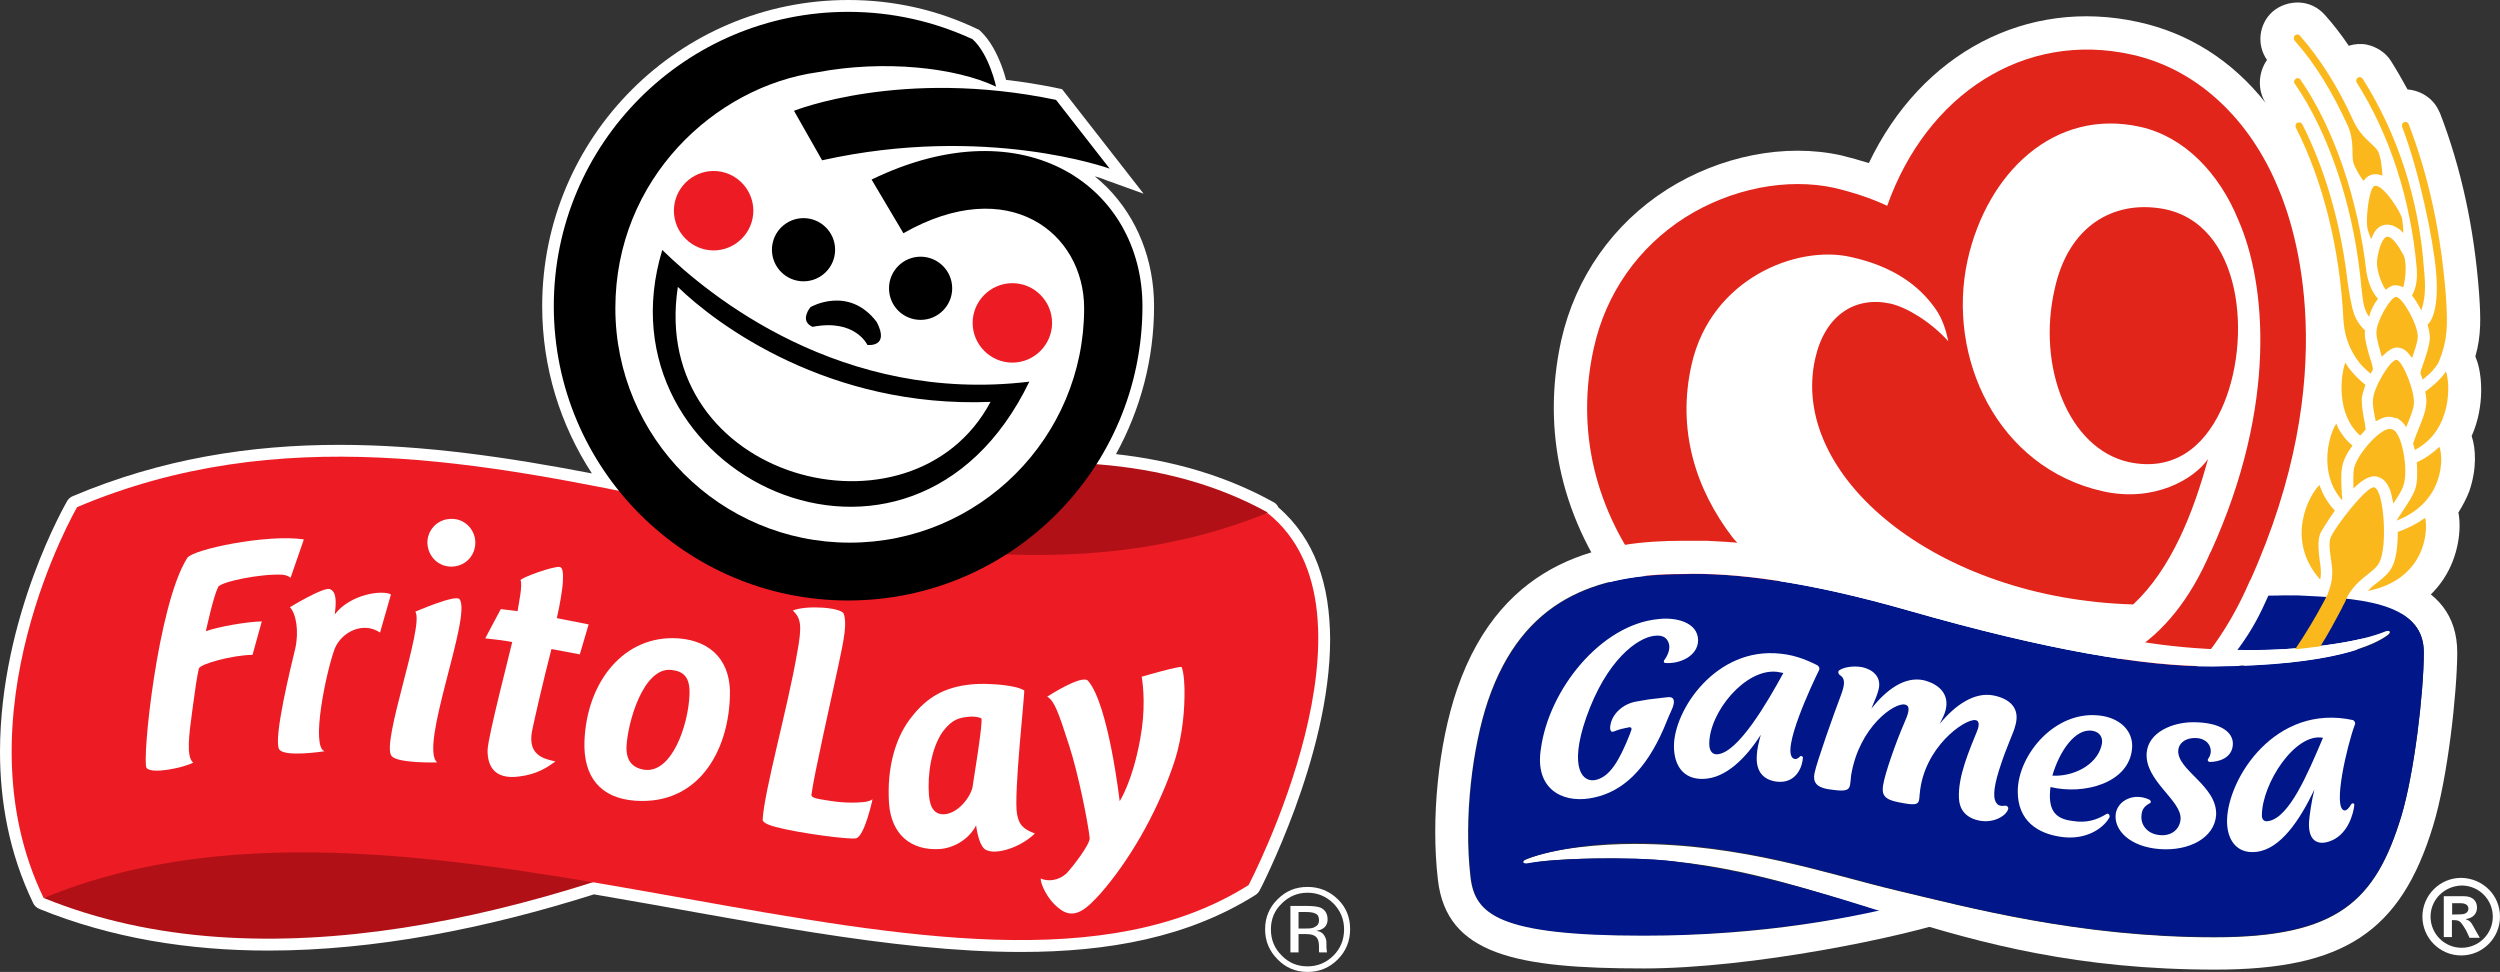 <?xml version="1.0" encoding="utf-8"?>
<!-- Generator: Adobe Illustrator 26.3.1, SVG Export Plug-In . SVG Version: 6.00 Build 0)  -->
<svg version="1.1" id="_xAE_" xmlns="http://www.w3.org/2000/svg" xmlns:xlink="http://www.w3.org/1999/xlink" x="0px" y="0px"
	 width="1076.2px" height="418.4px" viewBox="0 0 1076.2 418.4" style="enable-background:new 0 0 1076.2 418.4;"
	 xml:space="preserve">
<rect x="0" y="0" width="1076.2" height="418.4" fill="#333333" stroke="none"/>
<style type="text/css">
	.st0{fill:#FFFFFF;}
	.st1{fill-rule:evenodd;clip-rule:evenodd;fill:#B11116;}
	.st2{fill-rule:evenodd;clip-rule:evenodd;fill:#ED1C24;}
	.st3{fill-rule:evenodd;clip-rule:evenodd;fill:#FFFFFF;}
	.st4{fill-rule:evenodd;clip-rule:evenodd;}
	.st5{fill:#E1251B;}
	.st6{fill:#001689;}
	.st7{fill:#FAB81C;}
</style>
<g>
	<path id="Contorno_Blanco" class="st0" d="M567.3,243c-3.5-9.3-9-17.7-17-24.6c-0.4-1-1.2-1.8-2.2-2.3
		c-20.6-11.4-43.4-17.9-67.7-20.6c10.4-18.9,16.4-40.6,16.4-63.7c0-19.9-7.3-38-20.1-51c-1.7-1.7-3.5-3.3-5.4-4.9l0,0
		c1.5,0.4,2.7,0.8,3.4,1.1c0.4,0.1,0.7,0.2,0.8,0.3c0.2,0.1,0.2,0.1,0.2,0.1l16.6,6l-35.1-45l-1.8-0.4c-7.7-1.6-15.2-2.8-22.3-3.6
		c-0.4-1.5-1.1-3.9-2.1-6.5c-1.8-4.6-4.5-10.3-9-14.6l-0.6-0.5l-0.7-0.3C403.9,4.4,385,0,365.2,0c-72.8,0-131.8,59-131.8,131.8
		c0,26.6,7.9,51.3,21.4,72c-35.9-6.9-72.2-12.3-108.7-12.3c-38.1,0-76.5,5.9-114.8,22.1c-1,0.4-1.9,1.2-2.4,2.1
		C28.7,216.1,0.1,265.1,0,323.5c0,21.2,3.8,43.6,14.3,65.3c0.5,1.1,1.5,2,2.7,2.5c30.8,12.5,64.1,17.9,98.5,17.9
		c45.9,0,93.7-9.5,140.2-24.2c64.3,10.9,127.7,24.8,183.8,24.8c37.6,0,72-6.3,100.9-24.5c0.8-0.5,1.4-1.2,1.8-1.9
		c0.1-0.1,7.6-14.6,15.2-35.2c7.6-20.7,15.2-47.6,15.2-73.1C572.5,263.9,571.1,253,567.3,243z"/>
	<path id="Sombra" class="st1" d="M545.7,220.6c-175.4-97-526.8,166-526.8,166C206.8,463.1,496.6,266.5,545.7,220.6z"/>
	<path id="Red" class="st2" d="M33.2,218.3c173.6-73.5,348.9,68.7,512.4,2.5c53.6,42.5-8.1,160.2-8.1,160.2
		c-121.5,76.6-352.8-63.2-518.7,5.6C-19.1,308.3,33.2,218.3,33.2,218.3z"/>
	<g id="Frito_Lay">
		<g>
			<path class="st0" d="M349.3,342.2c-0.1,0.9,1.5,1.5,4,1.9c6.3,1.1,11.5,1.8,18.2,1.2c1.3-0.1,2.9-0.4,4.1-1.2
				c0,0-3.4,16.1-7.2,16.8c-3.1,0.5-23.7-2.1-34.5-4.9c-3.7-1-5.6-2.1-5.6-3.1c0.7-12.5,10.7-47.8,14.8-71.5
				c2.3-12.2,1.7-15.2-1.8-18.6c6.1-2.4,20.8-1.3,21.9,1.4c1.4,3.9,0.4,10-2.4,22.8C357.7,301.6,350.3,334,349.3,342.2z"/>
			<path class="st0" d="M491.5,291.3c0.7,4.6,1.7,14.3-0.7,27c-3.3,18.2-8.8,26.6-8.8,26.6s-4.8-41.7-13.6-51.8
				c-2.6-3-17.6,6.8-17.6,6.8c3.1,1.8,4.8,6.6,9.5,21.2c4,12.4,8,32.7,8.8,39.7c0.1,2.7-7.1,12.1-10,15.2c-3.4,3.1-7.9,3.6-11.1,2.2
				c-0.1,2.3,2.9,9,7.6,12.6c6.8,5.9,12.4,0.1,18-6c12.3-14,23.8-33.8,31-54.1c3.7-10,5.2-21.6,5.3-30.8c0.1-5-0.2-9.9-1.2-12.7
				C508.3,286.4,491.5,291.3,491.5,291.3z"/>
			<path class="st0" d="M445.5,358.8c-3.7,3.6-8.8,6.2-13.5,7.3c-2.3,0.5-5.1,0.9-7.5-0.2c-2.5-1.2-3.8-6.6-4.3-10.6
				c-3.4,6.6-10.4,9.9-15.8,10.2c-12,0.7-20.7-6-21.7-19.7c-1-15.6,2.9-28.9,10-37.5c6.5-8.2,13.9-12.4,24.7-13.6
				c2.6-0.3,5.8-0.4,9.1-0.2c5.9,0.2,12,1.2,14.4,2.7c0.4,0.3-4.6,45.1-3.1,53.2C438.6,354.5,439.8,356.7,445.5,358.8z M422.4,309.2
				c-1.2-0.6-3.3-0.8-4.9-0.7c-4.2,0.4-7.4,0.8-11.7,6.5c-4.9,7.1-6.6,18.3-5.9,27.4c0.5,6,2.9,8.4,6.8,8.1
				c5.3-0.4,10.5-6.4,11.9-11.3C418.5,339.2,423.5,309.8,422.4,309.2z"/>
		</g>
		<g>
			<path class="st0" d="M130.8,232.2l-5.7,16.5c-1-0.8-2.4-1.2-3.6-1.3c-9.4-0.5-26.7,3.1-27.6,5.3c-2.2,4.7-4.5,15.8-5.3,19
				c5.5-1.9,17.1-4,24.1-4.2l-4,14.4c-8.6,0.1-22.6,3.9-23.1,5.9c-0.8,3.4-1.6,8.9-2.7,17.2c-1.6,11.5-2.8,20.9,0.3,23.3
				c-4.3,2.2-17.8,5.1-20.1,2.3c-2.1-2.8,4.7-70.2,17.5-90.4C82.8,236.5,115.1,229.8,130.8,232.2z"/>
			<path class="st0" d="M142,253.6c2.9,1.1,2.8,5.5,2.1,10.9c6.8-8.9,20.7-10.6,24.2-8.6l-4.7,16.4c-7.3-4.9-16.5-0.3-19.5,6.9
				c-3.9,10.7-10.3,42.2-4.4,44.2c0,0-17.8,2.8-19.6-1c-2.4-5,5.2-35.7,7-43.2c1.7-7.6,0.3-15.2-2.3-17.8
				C124.8,261.4,139.2,252.6,142,253.6z"/>
			<path class="st0" d="M289.1,288.4c5.2,0.6,8.1,3.1,7.7,11c-0.6,12.9-7.5,33.2-19.1,32c-5-0.6-8.3-3.6-8-10.1
				C270.2,311.1,276.9,287,289.1,288.4z M292,274.8c-23.2-1.6-39.4,18.5-40.4,44.2c-0.6,15.4,6.9,24.7,22,25.7
				c26.7,1.8,39.8-20.8,40.6-44.6C314.9,285.1,306.7,275.9,292,274.8z"/>
			<g>
				<path class="st0" d="M197.8,257.9c5.5,7-17.6,63.7-9.6,70.3c0,0-16.8,0.5-19.6-2.7c-4.8-5.3,14.2-56.2,10.2-62.2
					C178.8,263.3,196.1,255.8,197.8,257.9z"/>
				<path class="st0" d="M204.6,233c0.3,5.9-4,10.6-9.8,10.9c-5.7,0.3-10.4-4-10.8-9.8c-0.3-5.6,4.1-10.5,9.7-10.7
					C199.4,222.9,204.3,227.4,204.6,233z"/>
			</g>
			<path class="st0" d="M253.4,268.8l-13.7-2.7c1.2-5,2.5-12.7,2.6-15.7c0.2-3.2,0-6-1.2-6.3c-2.3-0.7-17.4,4.8-17,5.7
				c0.9,2.2-0.7,9.4-1.3,13.3c-2.2-0.3-5.5-0.7-7.2-0.9c-0.9,1.6-6.7,12.6-6.7,12.6c3.1,0.3,8.7,1,11.6,1.6
				c-0.8,3.8-10.5,40.9-10.6,46.5c-0.1,6.8,2.9,12.7,13.3,11.4c8-0.9,12.4-4,15.9-6.5c-4.6-1.1-12-2.4-10.1-12.9
				c0.6-3.2,5-22.5,8.4-35.5l12.2,2.3L253.4,268.8z"/>
		</g>
	</g>
	<g id="Carita">
		<ellipse class="st3" cx="370.9" cy="134.6" rx="111.5" ry="113.8"/>
		<path class="st2" d="M290.1,90.7c0-9.4,7.7-17.1,17.1-17.1s17.1,7.7,17.1,17.1s-7.7,17.1-17.1,17.1
			C297.8,107.8,290.1,100.1,290.1,90.7z"/>
		<path class="st2" d="M418.7,139c0-9.4,7.7-17.1,17.1-17.1s17.1,7.7,17.1,17.1s-7.7,17.1-17.1,17.1
			C426.4,156.1,418.7,148.4,418.7,139z"/>
		<path class="st4" d="M291.8,123.5c16.7,16.3,65.2,52.3,134.6,49.5C392.7,236.4,279.1,206.7,291.8,123.5z M285.1,107.6
			c20.1,19.7,77.2,66.4,158,56.7C392.2,269.7,255.8,204,285.1,107.6z M348.9,132.2c0,0,16.4-9.5,28.5,6.4c5.8,11.1-4,9.9-4,9.9
			s-5.2-11.4-23.6-7.8C343.9,138.1,348.9,132.2,348.9,132.2z M382.7,124.1c0-7.5,6.1-13.6,13.6-13.6s13.6,6.1,13.6,13.6
			c0,7.5-6.1,13.6-13.6,13.6C388.8,137.7,382.7,131.7,382.7,124.1z M332.3,107.5c0-7.5,6.1-13.6,13.6-13.6s13.6,6.1,13.6,13.6
			s-6.1,13.6-13.6,13.6S332.3,115,332.3,107.5z M341.8,47.7c0,0,46.2-18.6,112.8-4.7l23.1,29.6c0,0-53.3-19.3-123.8-3.6L341.8,47.7z
			 M375.2,77.3C441.8,45,491.8,81,491.8,131.8c0,70-56.7,126.7-126.7,126.7s-126.7-56.7-126.7-126.7S295.1,5.1,365.1,5.1
			c19.1,0,37.2,4.2,53.6,11.8c7.2,6.6,10.1,20.4,10.1,20.4c-17.5-8.3-48.3-11.6-76.9-6.2c-44.1,6.2-87,45.9-87,101.6
			s45.2,100.9,100.9,100.9s100.9-45.2,100.9-100.9c0-32.5-32.5-58.1-77.8-32.3L375.2,77.3z"/>
	</g>
	<path id="Registro" class="st0" d="M562.9,384.3c4.3,0,8.1,1.6,11.2,4.7c3,3.1,4.5,6.8,4.5,11.1c0,4.4-1.5,8.1-4.5,11.2
		c-3.1,3.1-6.9,4.7-11.2,4.7c-4.4,0-8.1-1.5-11.2-4.7c-3.1-3.1-4.6-6.8-4.6-11.2c0-4.4,1.5-8.1,4.6-11.1
		C554.8,385.9,558.5,384.3,562.9,384.3z M581.2,400c0-5.1-1.7-9.4-5.3-12.9s-8-5.3-13-5.3c-5.1,0-9.3,1.7-12.9,5.3
		c-3.6,3.5-5.4,7.9-5.4,12.9c0,5.1,1.8,9.4,5.4,13c3.5,3.6,7.8,5.4,12.9,5.4c5.1,0,9.4-1.8,13-5.4
		C579.4,409.5,581.2,405.1,581.2,400z M567.8,396.1c0,1.6-0.7,2.5-2.1,3.1c-0.7,0.4-1.9,0.5-3.4,0.5H559v-7.1h3c2,0,3.5,0.2,4.3,0.7
		C567.3,393.7,567.8,394.6,567.8,396.1z M555.5,390v20h3.5v-7.9h2.8c1.9,0,3.2,0.2,4,0.7c1.4,0.7,2,2.3,2,4.6v1.6v0.7
		c0.1,0.1,0.1,0.1,0.1,0.2s0,0.1,0.1,0.1h3.3l-0.1-0.2c0-0.2-0.1-0.5-0.1-1.1c-0.1-0.6-0.1-1-0.1-1.5v-1.5c0-1-0.3-2-1-3.1
		s-1.8-1.7-3.4-1.9c1.2-0.2,2.2-0.5,2.9-1c1.3-0.8,2-2.2,2-3.9c0-2.5-1.1-4.2-3.1-5.1c-1.1-0.4-3-0.7-5.5-0.7L555.5,390L555.5,390z"
		/>
</g>
<g>
	<path class="st0" d="M1065.9,154.3l-0.3-0.9c2.6-9,2.3-16.9,1.6-27.1c-2.1-28.2-7.8-54.3-16.9-77.8l-0.2-0.3
		c-2.3-5.6-7.7-9.2-13.7-9.7c-2.3-4.2-4.7-8.4-7.3-12.5c-2.3-3.5-6.1-5.9-10.3-6.8c-2.4-0.5-5.2-0.3-7.7,0.5
		c-3.3-4.9-6.8-9.4-10.4-13.4c-2.8-3.1-6.6-5-10.8-5.2s-8.5,1.2-11.7,4c-5.9,5.4-6.8,14.3-2.3,20.7c-3.8,5.4-4.2,13.1-0.5,18.6
		c0.3,0.3,0.2-0.2,0,0C960.8,25.9,942,14.2,920.6,9.5c-48-10.6-93.4,13.2-116.1,60.7c-3.8-1.2-7.8-2.3-11.8-3.3
		c-24.2-5.4-52.2,0.2-75,14.6c-23.3,14.8-39.5,37.9-45.6,64.9c-8.7,39.5,0.3,78.1,26.1,111.5c0.3,0.5,0.7,0.9,1,1.4l0.9,1
		c35,39.5,95.5,68.6,158.2,75.7l1.6,0.2c0.7,0,1.4,0.2,2.1,0.2c0.2,0,0.5,0,0.7,0h1.2c52.2,0,92-26.1,115.2-75.7l0,0l2.1-4.9
		c0.5-1.2,1.2-2.4,1.7-3.8c0.9,1.4,1.9,2.8,3,4.2c-3,5.2-6.1,10.3-9.4,15.1l-17.2,24.9l30.3-2.8c0.7,0,1.4-0.2,2.3-0.2h0.3
		c2.8-0.2,6.1-0.5,9-1l6.4-1l3.5-5.6c3.3-5.2,6.4-11,9.6-17.1l1.4-0.3c16.5-3.3,25.4-12.2,29.9-19.1c6.3-9.6,7.7-21.2,6.3-28.5
		c1.9-3,3.5-6.1,4.7-9.2c3.3-9.6,2.8-18.4,1-23.7C1069.9,174.5,1068.4,160.2,1065.9,154.3"/>
	<path class="st5" d="M980.7,80.9c-12.4-30.1-35.3-51.3-63-57.4c-46.1-10.3-88.2,16.9-105.3,65.1c-7-3.3-14.4-5.7-22.6-7.7
		c-20.5-4.5-44.5,0.2-64.4,12.7c-20.2,12.9-34.1,32.7-39.3,56.2c-7.8,35.3,0.3,69.8,23.7,99.9c0.3,0.5,0.7,1,1.2,1.4
		c32.7,37.1,89.8,64.2,148.9,71c1,0,1.9,0.2,3,0.2c48.7,0.5,85.3-24.7,105.8-72.7c0,0.2-0.2,0.7-0.3,0.9
		C1009,160.7,988,97.9,980.7,80.9"/>
	<path class="st0" d="M963.6,94.8L963.6,94.8c-8.2-20.2-23.3-36-42.3-40.2c-36.9-8.2-65.9,19.7-74.3,57.4
		c-9.2,41.9,12.9,89.4,58.3,99.5c21.9,4.9,39.2-5.2,45.2-13.9c-6.3,23.1-15.8,47.3-32.2,62.6c-84.9-2.4-148.2-55.5-136.9-105.8
		c4.2-18.8,17.2-27,32.4-23.7c7,1.6,17.2,7.7,24.9,16.2c-0.9-4.5-2.4-9.2-5-13.2c-7-10.4-18.3-19-37.1-23.1
		c-23-5.2-60,9.2-68.4,46.3c-6.3,27.8,1.4,53.4,17.9,74.8c27.1,30.8,76,54.3,127.7,60.2c31.7,0.3,60-12.7,77.8-54.3v0.2
		C980.8,173.8,975.3,121.4,963.6,94.8 M916.3,198.9c-25.9-5.9-39.5-41.1-31.8-74.5c5.9-27.1,25.1-38.1,46.1-34.6
		c35,5.9,39.3,57.1,25.6,86.5C948.5,192.9,935.3,203,916.3,198.9"/>
	<path class="st0" d="M1076.2,394.6c0,9.2-7.5,16.7-16.7,16.7s-16.7-7.5-16.7-16.7c0-9.2,7.5-16.7,16.7-16.7
		C1068.9,378.1,1076.2,385.4,1076.2,394.6 M1046.3,394.6c0,7.3,5.9,13.4,13.4,13.4c7.3,0,13.4-5.9,13.4-13.4
		c0-7.3-5.9-13.4-13.4-13.4C1052.2,381.4,1046.3,387.3,1046.3,394.6 M1063,403.5l-1.4-3c-0.7-1.2-1.7-2.8-2.4-3.5
		c-0.7-0.7-1.4-0.9-3-0.9h-0.7v7.3h-3.5v-17.6h8.7c3.8,0,5.6,2.1,5.6,4.9c0,2.6-1.7,4.5-4.7,4.9v0.2c1.6,0.5,2.1,1,3.8,4.2l2.1,3.7
		h-4.5V403.5z M1059.3,393.6c2.4,0,3.3-1.2,3.3-2.4c0-1.6-1.2-2.4-3.7-2.4h-3.3v4.9L1059.3,393.6L1059.3,393.6z"/>
	<path class="st0" d="M989.5,242.4l-10.8,14.1c43.7-0.5,64.9,5.4,64.7,24.5c0,17.1-4.2,52.2-9.7,70.5c-11.1,36.4-27.3,52-80.4,52
		c-58.3,0-106.1-12.9-136.2-20c-30.1-7.1-66.6-20.2-113.6-20.2c-13.7,0-35,1.7-46.3,6.6c-1,0.3-1.9,1-1.7,1.7
		c0.2,0.7,1.2,0.3,2.4,0.2c12.4-2.6,35.3-2.4,46.5-2.1c84.2,3,131.2,47.7,249.2,47.7c55.3,0,79.9-16.2,93.8-61.9
		c6.4-20.9,10.3-57.4,10.4-74.5C1057.8,247.9,1021.4,243.4,989.5,242.4"/>
	<path class="st6" d="M976.5,256.4c-3.3,7.3-6.3,13.9-13.4,23.5c27.3,0.5,53.4-3.7,64-8c1.9-0.7,2.6,0.2,0.9,1.6
		c-5.4,4-23.1,13.1-75.5,13.4c-28.4,0.2-71.2-7-130.7-24c-44.4-12.7-75.2-16.5-97.4-15.7l0,0c-37.2,0-68.7,10.6-83.7,54.6
		c-6.8,19.7-10.4,49.8-7.5,75.9c1.9,16,12,25.2,74.5,25.2c52.4,0,102-10.6,102-10.6c-43.7-13.9-67.7-18.8-90-21.6
		c-17.4-2.1-51.5-1.2-61.8,0.9c-2.4,0.5-3.1-1-0.7-1.9c13.6-4.7,31-6.8,45.6-6.8c47,0,84.2,13.2,114.3,20.4s78,20,136.2,20
		c53.1,0,69.3-15.7,80.4-52c5.6-18.3,9.7-53.2,9.7-70.5c0-22.6-30.5-23.3-54.5-24.5L976.5,256.4z"/>
	<path class="st0" d="M823.4,388.5c-24.5,6.3-63.5,14.3-115.9,14.3c-62.5,0-72.6-9.2-74.5-25.2c-3-25.9,0.9-56.2,7.5-75.9
		c15-44,46.6-54.6,83.7-54.6l0,0c22.1-0.7,53.1,3,97.4,15.7c59.3,17.1,102.3,24.2,130.7,24c52.4-0.3,70.1-9.4,75.5-13.4
		c1.7-1.2,1-2.3-0.9-1.6c-10.6,4.4-31.7,7.7-54.3,8c-64,0.7-93.3-15.1-147-30.6c-34.3-9.9-63-15.1-87.2-16.2l-3.7-0.2
		c-3.1,0-6.1,0-9,0h-1.4c-32.2,0-77.4,6.6-97.1,64c-8,23.5-11.3,55.7-8.2,82c3.7,32.2,33.9,38.1,88.6,38.1
		c46.5,0,112.6-13.6,136.2-21.9C843.7,395,832.4,393,823.4,388.5"/>
	<path class="st7" d="M1017.9,227L1017.9,227L1017.9,227c0,0.2,0.2,0,0.3,0C1018.1,227,1017.9,227,1017.9,227"/>
	<path class="st7" d="M1038.3,127.2c1.4,1.7,2.8,4,4,6.4c2.3-6.3,1.6-13.4,1.2-17.4c-2.1-30.8-11.7-59-26.4-82.3
		c-0.5-0.7-1.4-0.9-2.1-0.5c-0.7,0.5-0.9,1.4-0.5,2.1c14.4,22.8,23.3,50.5,25.9,80.4C1040.7,121.2,1039.8,124.6,1038.3,127.2"/>
	<path class="st7" d="M1020.7,103c0.7-1.7,1.4-3.1,2.3-4.2c1.6-1.7,3.3-2.1,4.5-2.1c2.1,0,4.2,0.9,6.1,2.6c0.3,0.3,0.7,0.7,1,1
		c0-1.7-0.2-3.8-0.5-5.9c-0.3-2.8-8.2-15.1-11.8-14.4c-2.4,0.5-3.8,13.1-3.3,17.4C1019.1,99,1020,100.9,1020.7,103"/>
	<path class="st7" d="M1027,124.7c1.4-1,2.6-1.9,4-1.9c1.4,0,2.4,0.3,3.5,0.9c0.7-1.6,1.9-9.7,0.3-13.6c-2.1-4-4.9-8.2-7-8.2
		c-1.9,0-3.7,4.2-4.5,9.9C1022.8,117.6,1026.3,124,1027,124.7"/>
	<path class="st7" d="M1023.7,128.6c-3-3-4.4-8-5-11.5c-3.5-31-13.9-61.8-28.4-82.8c-0.5-0.7-1.4-0.9-2.1-0.3s-0.9,1.4-0.3,2.1
		c14.3,20.7,24.5,51,28,81.6c0.2,1,0.9,10.3,1.7,13.7c0.5,1.9,1.2,3.7,2.3,5C1020.5,133.6,1021.9,130.8,1023.7,128.6"/>
	<path class="st7" d="M1021.4,75.1c1.4-0.3,2.8,0,4.2,0.5c-0.2-3.3-0.7-8.2-1.9-10.4c-1.4-3-7-5.2-10.8-13.6
		c-6.4-14.1-14.1-26.3-22.8-36.2c-0.5-0.7-1.6-0.7-2.1-0.2c-0.7,0.5-0.7,1.6-0.2,2.3c8.7,9.7,16.2,22.1,22.6,36
		c3.5,7.5,1.6,13.1,2.8,16.9c0.7,2.1,2.6,5.2,4.2,7.5C1018.4,76.5,1019.6,75.5,1021.4,75.1"/>
	<path class="st7" d="M1020.5,160.9c0.3-0.7,0.7-1.2,1-1.9v-0.3c-0.3-1.9-1-3.8-1.6-5.7c-1-3.7-1.9-6.8-1.9-9.4c0-0.3,0-0.9,0.2-1.2
		c-2.4-2.4-4.4-4.9-5.6-9.9c-1.2-5-2.3-12.9-2.4-14.4c-3.1-23.8-9.7-46.1-19.1-64.6c-0.3-0.7-1.2-1-2.1-0.7c-0.7,0.3-1,1.4-0.7,2.1
		c11.7,23,19,52.2,20.5,82.8c0,0.5,0.2,2.1,0.2,2.1c0.5,4.9,2.4,11,6.8,16.5C1017,157.8,1018.8,159.4,1020.5,160.9"/>
	<path class="st7" d="M1052.9,127.3c-2.1-27-7.5-51.9-16-73.8c-0.3-0.9-1.2-1.2-1.9-0.9c-0.9,0.3-1.2,1.2-0.9,2.1
		c7.1,18.4,13.4,48.2,14.6,62.5c0.7,7.7,0.5,18.6-3.7,22.6c0.7,2.1,1,4.2,1,5.9c-0.2,3.3-1.7,7.7-3.8,13.7l-0.3,1.2
		c0.3,0.9,0.7,1.7,1,2.8c3-2.3,5.6-4.9,7-7.7C1053.6,146.5,1053.8,140.6,1052.9,127.3"/>
	<path class="st7" d="M1024.2,180.6c2.3-1.2,4.2-1.4,5.6-1l0,0h0.2c0.2,0,0.3,0.2,0.5,0.2c0.2,0,1.7,0.3,1.7,0.3l0.3,0.3
		c1.2,0.7,2.4,1.9,3.3,3.5c1.6-3.8,3-7.3,3.3-9.7c0.7-5.6-5-19.3-7.5-19.3c-2.6,0-9.9,11.8-10.1,17.4c-0.2,2.3,0.5,5.6,1.2,9
		C1023.5,181.1,1023.8,180.8,1024.2,180.6"/>
	<path class="st7" d="M1031.8,149.6c1.9,0,3.7,0.9,5.2,2.8c0.3,0.5,0.9,1,1.4,1.7c1.2-3.8,2.3-6.8,2.4-8.9
		c0.3-5.2-6.8-17.6-9.4-17.4c-2.4,0.2-8.5,10.6-8.4,15.5c0,2.4,1.2,6.3,2.3,10.3C1027.5,151.4,1029.7,149.6,1031.8,149.6"/>
	<path class="st7" d="M1016,187.5c0.9-0.9,1.6-1.7,2.4-2.6c-0.2-0.7-0.2-1.6-0.3-2.3c-0.9-4.2-1.4-7.7-1.4-10.6
		c0-1.6,0.7-3.8,1.6-6.3c-2.4-1.9-4.5-4-6.4-6.3c-0.9-1-1.6-2.3-2.3-3.3C1007.5,161.8,1005.7,178.5,1016,187.5"/>
	<path class="st7" d="M1029.7,184.8L1029.7,184.8c-0.2,0-0.2,0-0.2,0c-3.8-1.7-15,10.6-16.2,17.1c-0.3,2.1-0.3,5-0.2,8.4
		c3.7-3.7,7.5-6.1,10.6-5c2.3,0.7,3.8,2.4,5,5.2c0.7,1.6,1,3.8,1.6,6.3c1.9-3,3.7-5.6,4.3-7.8C1037,202.5,1033.9,185.5,1029.7,184.8
		"/>
	<path class="st7" d="M1052.9,159.9c-2.1,3.3-5.4,6.1-8.9,8.7c0.5,2.3,0.7,4.5,0.3,6.3c-0.3,2.8-1.6,5.9-3.1,9.6
		c-0.9,2.1-1.7,4.4-2.4,6.4c0.2,0.9,0.5,1.7,0.7,2.8C1055.8,185.3,1054.8,164.6,1052.9,159.9"/>
	<path class="st7" d="M1008.3,215.4c0-0.9,0-1.7-0.2-2.6c-0.2-4.5-0.5-8.9,0.2-12c0.5-2.8,2.1-5.9,4.4-9c-3-2.4-4.9-5.2-6.3-7.8
		c-0.2-0.5-0.3-1-0.7-1.6C1002.8,186.5,997.6,203.6,1008.3,215.4C1008.3,215.6,1008.3,215.6,1008.3,215.4"/>
	<path class="st7" d="M1040.4,199c0.3,4.4,0.3,8.5-0.7,11.5c-1,3.1-3.5,6.6-5.9,10.3c-0.7,1-1.4,2.1-2.1,3.3
		c20.7-8,20.2-27.3,18.4-31.8C1047.7,194.7,1044.5,197.1,1040.4,199"/>
	<path class="st7" d="M998.9,278.2c3.3-5.2,6.4-11,9.4-16.7c0.3-0.9,0.9-1.6,1.2-2.4c0.2-0.2,0.2-0.5,0.3-0.7
		c0.2-0.3,0.3-0.9,0.5-1.2c4.4-8.4,11.7-10.6,13.9-15c3.7-6.6,2.1-31.1-2.1-32.4c-3.1-0.9-17.1,17.2-18.8,21.6
		c-1.4,3.5,0.7,10.3,0.7,15c0,4.5-1.4,7.8-2.1,9.6c-0.5,1-1.2,2.3-1.7,3.3c-3.8,7.1-7.8,13.7-12.2,20.2
		C991.5,279.1,995.6,278.7,998.9,278.2"/>
	<path class="st7" d="M1044,222.9c-3.3,2.4-7.3,4.5-11.8,6.1c0,6.1-0.7,12-2.6,15.3c-1.4,2.6-3.7,4.5-6.1,6.4c-1.4,1-3,2.3-4.2,3.7
		C1043.7,249.5,1045.4,229.1,1044,222.9"/>
	<path class="st7" d="M998.8,249.5c0.2-0.9,0.3-1.9,0.3-3.1c0-1.4-0.2-3.3-0.5-5c-0.5-4-1-8.4,0.2-11.7c0.2-0.5,2.8-4.9,6.3-9.9
		c-3.5-3.7-5.4-7.5-6.6-11C994.1,212.9,983.5,232.3,998.8,249.5"/>
	<path class="st0" d="M775,325.5c-0.9,1-1.9,1.6-3,1c-5.4-3.3,8-31.8,11.1-38.1c0.3-0.7,0-1.6-0.9-2.1c-3-1.4-8.4-4.2-15.7-4.9
		c-27.7-3.1-45.9,24.2-45.9,39.8c0,8,3.8,14.4,12.7,14.1c9.7-0.3,18.3-9,24.7-19c-1,3.5-1.6,6.4-1.7,8.5c-0.7,8,3.5,11.1,8.7,11.7
		c8.4,0.9,11-6.8,11.1-10.3C776.4,325.9,775.4,325.2,775,325.5 M739.3,324.7c-2.1,0.2-3.5-1.4-3.5-4.5c0-13.6,15.5-32.5,29.1-31
		c1,0.2,1.9,0.3,2.8,0.5C760.9,302.2,748.2,324.1,739.3,324.7"/>
	<path class="st0" d="M1013,310c-33.4-7.3-53.9,24.9-54.3,43c-0.2,8,3.8,14.8,12.7,13.7c10.3-1.2,18.6-13.6,24.9-26.8
		c-1.2,4.7-2.1,11.1-2.3,13.7c-0.5,8.2,3.5,10.3,8.5,8.7c8.2-2.6,10.6-12,11-15.8c0-0.7-0.9-1-1.4-0.2c-0.9,1.6-1.9,2.6-2.8,2.6
		c-5.4-0.7,1.2-28.4,4.4-36.9C1014.1,311.1,1013.7,310.6,1013,310 M976.8,353.4c-2.1,0.5-3.1-0.5-3.1-2.4
		c0-13.6,14.3-35.7,26.3-33.4C993.2,333.7,985.5,351.6,976.8,353.4"/>
	<path class="st0" d="M858.3,299.4c-8.4-1.7-16.7,4.2-23.3,12.2c1.2-2.4,2.1-4,2.6-6.1c1.6-6.8-3-11.1-9.6-12.7
		c-8.2-1.7-16,4.2-22.4,12.2c1.6-3.7,2.6-6.1,3.1-8.2c1.4-5.6-2.8-8.7-7.1-9.6c-3.8-0.7-8,0-9.9,1.4c-0.5,0.3-0.5,1.4,0.2,1.9
		c2.6,1.6,2.3,4.2,0.5,9c-2.8,7.3-10.4,28.7-11.3,33.4c-0.7,3.7,0.7,5.9,5.7,6.8c6.8,1,9,1,9.6-1.7c0.2-1.2,0.3-2.6,0.5-4.4
		c3.5-20.9,18.8-31.3,23.1-30.3c2.8,0.5,1.4,4.2-0.2,7.8c-3.7,8.5-8.4,21.9-9.2,27.1c-0.5,3.7,0.3,5.9,6.4,7.1
		c7,1.4,8.9,1.4,9.2-1.4c0-0.7,0.2-1.4,0.2-2.1c1.7-20.2,19.5-32.5,24-31.8c1.7,0.2,1.7,2.3,0.7,4.7c-3,7.5-8.4,19.5-7.8,29.1
		c0.2,4.5,2.8,8.2,8.5,9.4c6.4,1.4,12-2.1,12.7-5c0.2-0.7-0.5-1.4-1.2-1.4c-1,0.2-2.4,0.3-3.3-0.5c-2.3-1.9-1.9-6.8,0.5-14.6
		c3.5-11.1,6.3-16,7.1-19.5C869.7,304.8,865.1,300.8,858.3,299.4"/>
	<path class="st0" d="M937.7,322.9c0.2-2.4,2.3-5.2,7.3-5.2c6.1,0,8.2,5.4,5.6,8.9c-0.5,0.7,0,1.4,0.7,1.4c3.7,0,9.6-1.6,9.9-7.5
		c0.3-5.2-5.2-9.6-17.1-9.6c-8.7,0-19.3,4.2-20,13.2c-0.9,12,15.1,20.4,14.6,28.5c-0.3,4.2-3.8,7.7-9.7,6.8
		c-4.7-0.7-7.7-4.4-7.1-8.7c0.2-2.4,1.4-3.8,3.7-5c0.5-0.3,0.3-1-0.2-1.4c-6.8-3.3-13.7,0.3-14.6,5.9c-1,7,5.9,14.3,18.8,15.3
		c12.9,1,23.7-4.9,24.4-14.6C954.6,338.2,937,331.6,937.7,322.9"/>
	<path class="st0" d="M718.1,300.1c-2.8,0.3-5.7,0.7-8.5,1c0,0-1.2,0.2-5.2,0.9c-5.9,1-10.3,5.4-11.1,9.9c-0.5,2.3,0.2,3.3,1,3.1
		c1.4-0.3,1.7-0.9,5.9-1.7c0.2,0,0.5,0,0.9-0.2c1-0.2,1.6,0.3,1,1.6l0,0c-0.2,0.3-0.2,0.5-0.3,0.9c-4.9,12.5-8.9,18.4-14.3,20
		c-6.3,1.9-12.2-5-4.7-26.6c8.7-24.9,22.1-34.5,29.4-35.3c4-0.5,5.7,1.2,6.3,3.7c0.5,2.3-0.7,5-2.1,6.8c-0.3,0.5-0.2,1.2,0.5,1.2
		c5.9,0.5,14.1-2.8,14.1-9.9c-0.2-7.8-9.9-9.9-17.1-9c-24.7,2.3-47.2,30.3-50.6,56c-2.6,16.7,8.7,23.1,20.9,21.2
		c12.2-1.9,22.4-9.9,30.5-26.8c2.4-5,2.6-6.3,5-11.5C721.2,302,720.9,299.9,718.1,300.1"/>
	<path class="st0" d="M882.7,338.8c14.4,3.5,33.8-1.7,35.1-16.5c0.7-7.1-4.5-12.7-12.7-14.1c-20-3.3-36.5,16.7-36.5,32.5
		c0,12.9,8.9,18.1,18.3,19.5c10.6,1.7,18.3-3.3,21.1-8.2c0.5-0.9-0.3-2.1-1.2-1.6c-4.2,2.6-8.7,4-14.6,3
		C884.3,352.5,881.5,348.3,882.7,338.8C882.5,338.9,882.5,338.9,882.7,338.8 M900.8,314.6c3.1,0.5,4.9,3,3.8,6.6
		c-2.3,8.5-12.5,13.2-21.1,12.7C886.4,323.8,893.2,313.3,900.8,314.6"/>
</g>
</svg>
